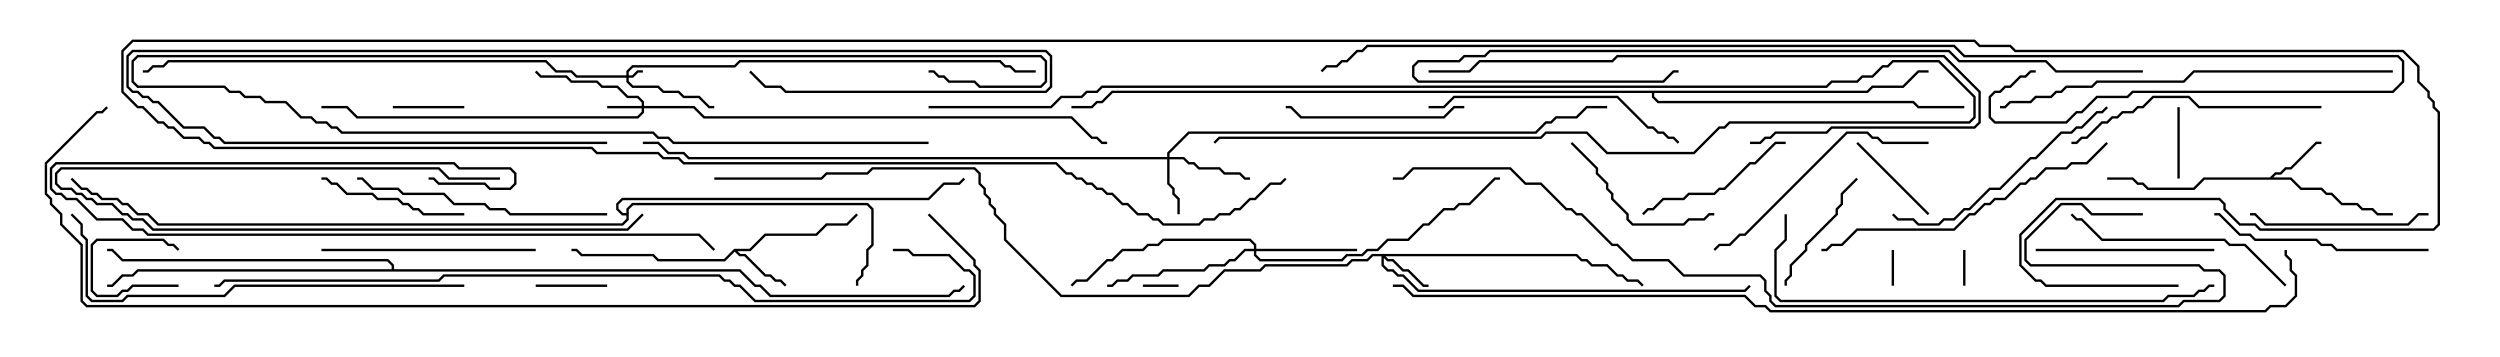 <svg version="1.1" width="105" height="15" xmlns="http://www.w3.org/2000/svg"><path d="M30.836,10.45L31.479,10.45L32.122,9.807L34.265,9.807L34.694,9.379L35.551,9.379L35.965,8.965L36.035,9.035L35.592,9.479L34.735,9.479L34.306,9.907L32.164,9.907L31.521,10.55L30.978,10.55L31.092,10.664L31.306,10.664L32.164,11.521L32.378,11.521L32.592,11.736L32.806,11.736L33.035,11.965L32.965,12.035L32.765,11.836L32.551,11.836L32.336,11.621L32.122,11.621L31.265,10.764L31.051,10.764L30.857,10.571L30.449,10.979L27.622,10.979L27.408,10.764L24.408,10.764L24.194,10.55L24,10.55L24,10.45L24.235,10.45L24.449,10.664L27.449,10.664L27.664,10.879L30.408,10.879z" stroke="none"/><path d="M95.336,7.45L95.551,7.236L95.765,7.236L95.979,7.021L96.194,7.021L97.265,5.95L97.5,5.95L97.5,6.05L97.306,6.05L96.235,7.121L96.021,7.121L95.806,7.336L95.592,7.336L95.478,7.45L96.235,7.45L96.664,7.879L97.521,7.879L97.735,8.093L97.949,8.093L98.378,8.521L99.021,8.521L99.235,8.736L99.664,8.736L99.878,8.95L100.5,8.95L100.5,9.05L99.836,9.05L99.622,8.836L99.194,8.836L98.979,8.621L98.336,8.621L97.908,8.193L97.694,8.193L97.479,7.979L96.622,7.979L96.194,7.55L92.592,7.55L92.164,7.979L90.194,7.979L89.979,7.764L89.765,7.764L89.551,7.55L88.5,7.55L88.5,7.45L89.592,7.45L89.806,7.664L90.021,7.664L90.235,7.879L92.122,7.879L92.551,7.45z" stroke="none"/><path d="M26.307,8.95L26.307,8.765L26.551,8.521L36.449,8.521L36.693,8.765L36.693,10.306L36.479,10.521L36.479,11.164L36.264,11.378L36.264,11.592L36.05,11.806L36.05,12L35.95,12L35.95,11.765L36.164,11.551L36.164,11.336L36.379,11.122L36.379,10.479L36.593,10.265L36.593,8.806L36.408,8.621L26.592,8.621L26.407,8.806L26.407,9.235L26.164,9.479L6.622,9.479L6.194,9.05L5.765,9.05L5.336,8.621L5.122,8.621L4.908,8.407L4.265,8.407L4.051,8.193L3.836,8.193L3.622,7.979L3.408,7.979L2.965,7.535L3.035,7.465L3.449,7.879L3.664,7.879L3.878,8.093L4.092,8.093L4.306,8.307L4.949,8.307L5.164,8.521L5.378,8.521L5.806,8.95L6.235,8.95L6.664,9.379L26.122,9.379L26.307,9.194L26.307,9.05L26.122,9.05L25.879,8.806L25.879,8.551L26.122,8.307L38.979,8.307L39.622,7.664L40.265,7.664L40.465,7.465L40.535,7.535L40.306,7.764L39.664,7.764L39.021,8.407L26.164,8.407L25.979,8.592L25.979,8.765L26.164,8.95z" stroke="none"/><path d="M78.408,3.807L78.622,3.593L79.908,3.593L80.551,2.95L81,2.95L81,3.05L80.592,3.05L79.949,3.693L78.664,3.693L78.449,3.907L69.479,3.907L69.479,4.051L69.664,4.236L80.378,4.236L80.592,4.45L82.5,4.45L82.5,4.55L80.551,4.55L80.336,4.336L69.622,4.336L69.379,4.092L69.379,3.907L46.735,3.907L46.306,4.336L46.092,4.336L45.878,4.55L45,4.55L45,4.45L45.836,4.45L46.051,4.236L46.265,4.236L46.694,3.807z" stroke="none"/><path d="M16.45,11.307L16.45,11.164L16.265,10.979L5.122,10.979L4.694,10.55L4.5,10.55L4.5,10.45L4.735,10.45L5.164,10.879L16.306,10.879L16.55,11.122L16.55,11.307L31.092,11.307L31.735,11.95L31.949,11.95L32.378,12.379L39.836,12.379L40.051,12.164L40.265,12.164L40.465,11.965L40.535,12.035L40.306,12.264L40.092,12.264L39.878,12.479L32.336,12.479L31.908,12.05L31.694,12.05L31.051,11.407L5.806,11.407L5.592,11.621L5.164,11.621L4.735,12.05L4.5,12.05L4.5,11.95L4.694,11.95L5.122,11.521L5.551,11.521L5.765,11.307z" stroke="none"/><path d="M26.307,3.164L26.307,2.979L26.551,2.736L30.836,2.736L31.051,2.521L42.021,2.521L42.235,2.736L42.449,2.736L42.664,2.95L43.5,2.95L43.5,3.05L42.622,3.05L42.408,2.836L42.194,2.836L41.979,2.621L31.092,2.621L30.878,2.836L26.592,2.836L26.407,3.021L26.407,3.164L26.551,3.164L26.765,2.95L27,2.95L27,3.05L26.806,3.05L26.592,3.264L26.407,3.264L26.407,3.408L26.592,3.593L27.664,3.593L27.878,3.807L28.521,3.807L28.735,4.021L29.378,4.021L29.806,4.45L30,4.45L30,4.55L29.765,4.55L29.336,4.121L28.694,4.121L28.479,3.907L27.836,3.907L27.622,3.693L26.551,3.693L26.307,3.449L26.307,3.264L24.194,3.264L23.979,3.05L23.336,3.05L22.908,2.621L7.092,2.621L6.878,2.836L6.449,2.836L6.235,3.05L6,3.05L6,2.95L6.194,2.95L6.408,2.736L6.836,2.736L7.051,2.521L22.949,2.521L23.378,2.95L24.021,2.95L24.235,3.164z" stroke="none"/><path d="M26.95,4.45L26.95,4.306L26.765,4.121L26.336,4.121L25.908,3.693L25.265,3.693L25.051,3.479L23.979,3.479L23.765,3.264L22.694,3.264L22.465,3.035L22.535,2.965L22.735,3.164L23.806,3.164L24.021,3.379L25.092,3.379L25.306,3.593L25.949,3.593L26.378,4.021L26.806,4.021L27.05,4.265L27.05,4.45L29.164,4.45L29.592,4.879L45.021,4.879L45.878,5.736L46.092,5.736L46.306,5.95L46.5,5.95L46.5,6.05L46.265,6.05L46.051,5.836L45.836,5.836L44.979,4.979L29.551,4.979L29.122,4.55L27.05,4.55L27.05,4.735L26.806,4.979L14.979,4.979L14.551,4.55L13.5,4.55L13.5,4.45L14.592,4.45L15.021,4.879L26.765,4.879L26.95,4.694L26.95,4.55L25.5,4.55L25.5,4.45z" stroke="none"/><path d="M66.235,10.664L66.449,10.879L66.664,10.879L66.878,11.093L67.521,11.093L67.949,11.521L68.164,11.521L68.378,11.736L68.806,11.736L69.035,11.965L68.965,12.035L68.765,11.836L68.336,11.836L68.122,11.621L67.908,11.621L67.479,11.193L66.836,11.193L66.622,10.979L66.408,10.979L66.194,10.764L58.192,10.764L58.306,10.879L58.521,10.879L58.949,11.307L59.164,11.307L59.806,11.95L60,11.95L60,12.05L59.765,12.05L59.122,11.407L58.908,11.407L58.479,10.979L58.265,10.979L58.121,10.835L58.121,11.122L58.306,11.307L58.521,11.307L58.735,11.521L58.949,11.521L59.592,12.164L73.265,12.164L73.465,11.965L73.535,12.035L73.306,12.264L59.551,12.264L58.908,11.621L58.694,11.621L58.479,11.407L58.265,11.407L58.021,11.164L58.021,10.764L57.664,10.764L57.449,10.979L56.806,10.979L56.592,11.193L53.164,11.193L52.949,11.407L51.449,11.407L50.806,12.05L50.378,12.05L49.949,12.479L44.551,12.479L42.164,10.092L42.164,9.449L41.736,9.021L41.736,8.806L41.521,8.592L41.521,8.378L41.307,8.164L41.307,7.949L41.093,7.735L41.093,7.306L40.908,7.121L36.664,7.121L36.449,7.336L34.735,7.336L34.521,7.55L30,7.55L30,7.45L34.479,7.45L34.694,7.236L36.408,7.236L36.622,7.021L40.949,7.021L41.193,7.265L41.193,7.694L41.407,7.908L41.407,8.122L41.621,8.336L41.621,8.551L41.836,8.765L41.836,8.979L42.264,9.408L42.264,10.051L44.592,12.379L49.908,12.379L50.336,11.95L50.765,11.95L51.408,11.307L52.908,11.307L53.122,11.093L56.551,11.093L56.765,10.879L57.408,10.879L57.622,10.664z" stroke="none"/><path d="M49.021,6.593L49.021,6.408L49.908,5.521L64.479,5.521L64.908,5.093L65.122,5.093L65.336,4.879L66.194,4.879L66.622,4.45L67.5,4.45L67.5,4.55L66.664,4.55L66.235,4.979L65.378,4.979L65.164,5.193L64.949,5.193L64.521,5.621L49.949,5.621L49.121,6.449L49.121,6.593L49.735,6.593L49.949,6.807L50.164,6.807L50.378,7.021L51.235,7.021L51.449,7.236L52.092,7.236L52.306,7.45L52.5,7.45L52.5,7.55L52.265,7.55L52.051,7.336L51.408,7.336L51.194,7.121L50.336,7.121L50.122,6.907L49.908,6.907L49.694,6.693L49.121,6.693L49.121,7.694L49.336,7.908L49.336,8.122L49.55,8.336L49.55,9L49.45,9L49.45,8.378L49.236,8.164L49.236,7.949L49.021,7.735L49.021,6.693L28.908,6.693L28.694,6.479L28.051,6.479L27.622,6.05L27,6.05L27,5.95L27.664,5.95L28.092,6.379L28.735,6.379L28.949,6.593z" stroke="none"/><path d="M52.664,10.45L52.664,10.306L52.479,10.121L48.878,10.121L48.664,10.336L48.235,10.336L48.021,10.55L47.164,10.55L46.735,10.979L46.521,10.979L45.664,11.836L45.235,11.836L45.035,12.035L44.965,11.965L45.194,11.736L45.622,11.736L46.479,10.879L46.694,10.879L47.122,10.45L47.979,10.45L48.194,10.236L48.622,10.236L48.836,10.021L52.521,10.021L52.764,10.265L52.764,10.45L57,10.45L57,10.55L52.764,10.55L52.764,10.694L52.949,10.879L56.336,10.879L56.551,10.664L57.194,10.664L57.408,10.45L57.836,10.45L58.265,10.021L59.122,10.021L59.765,9.379L59.979,9.379L60.622,8.736L61.051,8.736L61.265,8.521L61.694,8.521L62.765,7.45L63,7.45L63,7.55L62.806,7.55L61.735,8.621L61.306,8.621L61.092,8.836L60.664,8.836L60.021,9.479L59.806,9.479L59.164,10.121L58.306,10.121L57.878,10.55L57.449,10.55L57.235,10.764L56.592,10.764L56.378,10.979L52.908,10.979L52.664,10.735L52.664,10.55L52.306,10.55L51.878,10.979L51.664,10.979L51.449,11.193L50.806,11.193L50.592,11.407L48.878,11.407L48.664,11.621L47.592,11.621L47.378,11.836L46.949,11.836L46.735,12.05L46.5,12.05L46.5,11.95L46.694,11.95L46.908,11.736L47.336,11.736L47.551,11.521L48.622,11.521L48.836,11.307L50.551,11.307L50.765,11.093L51.408,11.093L51.622,10.879L51.836,10.879L52.265,10.45z" stroke="none"/><path d="M49.5,11.95L49.5,12.05L48,12.05L48,11.95z" stroke="none"/><path d="M79.55,12L79.45,12L79.45,10.5L79.55,10.5z" stroke="none"/><path d="M82.45,10.5L82.55,10.5L82.55,12L82.45,12z" stroke="none"/><path d="M7.5,11.95L7.5,12.05L5.592,12.05L5.378,12.264L5.164,12.264L4.949,12.479L4.051,12.479L3.807,12.235L3.807,10.265L4.051,10.021L6.878,10.021L7.092,10.236L7.306,10.236L7.535,10.465L7.465,10.535L7.265,10.336L7.051,10.336L6.836,10.121L4.092,10.121L3.907,10.306L3.907,12.194L4.092,12.379L4.908,12.379L5.122,12.164L5.336,12.164L5.551,11.95z" stroke="none"/><path d="M39,5.95L39,6.05L28.265,6.05L28.051,5.836L27.622,5.836L27.408,5.621L14.336,5.621L14.122,5.407L13.908,5.407L13.694,5.193L13.265,5.193L13.051,4.979L12.622,4.979L11.979,4.336L11.122,4.336L10.908,4.121L10.265,4.121L10.051,3.907L9.622,3.907L9.408,3.693L5.765,3.693L5.521,3.449L5.521,2.551L5.765,2.307L43.735,2.307L43.979,2.551L43.979,3.449L43.735,3.693L41.122,3.693L40.908,3.479L39.836,3.479L39.622,3.264L39.408,3.264L39.194,3.05L39,3.05L39,2.95L39.235,2.95L39.449,3.164L39.664,3.164L39.878,3.379L40.949,3.379L41.164,3.593L43.694,3.593L43.879,3.408L43.879,2.592L43.694,2.407L5.806,2.407L5.621,2.592L5.621,3.408L5.806,3.593L9.449,3.593L9.664,3.807L10.092,3.807L10.306,4.021L10.949,4.021L11.164,4.236L12.021,4.236L12.664,4.879L13.092,4.879L13.306,5.093L13.735,5.093L13.949,5.307L14.164,5.307L14.378,5.521L27.449,5.521L27.664,5.736L28.092,5.736L28.306,5.95z" stroke="none"/><path d="M25.5,11.95L25.5,12.05L22.5,12.05L22.5,11.95z" stroke="none"/><path d="M91.45,4.5L91.55,4.5L91.55,7.5L91.45,7.5z" stroke="none"/><path d="M16.5,4.55L16.5,4.45L19.5,4.45L19.5,4.55z" stroke="none"/><path d="M81.035,8.965L80.965,9.035L77.965,6.035L78.035,5.965z" stroke="none"/><path d="M75.05,12L74.95,12L74.95,11.765L75.164,11.551L75.164,11.122L75.807,10.479L75.807,10.265L77.093,8.979L77.093,8.765L77.307,8.551L77.307,8.122L77.965,7.465L78.035,7.535L77.407,8.164L77.407,8.592L77.193,8.806L77.193,9.021L75.907,10.306L75.907,10.521L75.264,11.164L75.264,11.592L75.05,11.806z" stroke="none"/><path d="M21,7.45L21,7.55L18.836,7.55L18.408,7.121L2.592,7.121L2.407,7.306L2.407,7.694L2.592,7.879L3.021,7.879L3.235,8.093L3.449,8.093L3.664,8.307L3.878,8.307L4.092,8.521L4.735,8.521L5.164,8.95L5.378,8.95L5.592,9.164L6.021,9.164L6.449,9.593L26.336,9.593L26.965,8.965L27.035,9.035L26.378,9.693L6.408,9.693L5.979,9.264L5.551,9.264L5.336,9.05L5.122,9.05L4.694,8.621L4.051,8.621L3.836,8.407L3.622,8.407L3.408,8.193L3.194,8.193L2.979,7.979L2.551,7.979L2.307,7.735L2.307,7.265L2.551,7.021L18.449,7.021L18.878,7.45z" stroke="none"/><path d="M13.5,7.55L13.5,7.45L13.735,7.45L13.949,7.664L14.164,7.664L14.592,8.093L15.664,8.093L15.878,8.307L16.735,8.307L16.949,8.521L17.164,8.521L17.378,8.736L17.592,8.736L17.806,8.95L19.5,8.95L19.5,9.05L17.765,9.05L17.551,8.836L17.336,8.836L17.122,8.621L16.908,8.621L16.694,8.407L15.836,8.407L15.622,8.193L14.551,8.193L14.122,7.764L13.908,7.764L13.694,7.55z" stroke="none"/><path d="M25.5,5.95L25.5,6.05L9.408,6.05L9.194,5.836L8.979,5.836L8.551,5.407L7.694,5.407L6.622,4.336L6.408,4.336L6.194,4.121L5.979,4.121L5.765,3.907L5.551,3.907L5.307,3.664L5.307,2.336L5.551,2.093L43.949,2.093L44.193,2.336L44.193,3.664L43.949,3.907L32.979,3.907L32.765,3.693L32.122,3.693L31.465,3.035L31.535,2.965L32.164,3.593L32.806,3.593L33.021,3.807L43.908,3.807L44.093,3.622L44.093,2.378L43.908,2.193L5.592,2.193L5.407,2.378L5.407,3.622L5.592,3.807L5.806,3.807L6.021,4.021L6.235,4.021L6.449,4.236L6.664,4.236L7.735,5.307L8.592,5.307L9.021,5.736L9.235,5.736L9.449,5.95z" stroke="none"/><path d="M69.035,9.035L68.965,8.965L69.194,8.736L69.408,8.736L69.836,8.307L70.694,8.307L70.908,8.093L71.979,8.093L72.194,7.879L72.408,7.879L73.479,6.807L73.694,6.807L74.551,5.95L75,5.95L75,6.05L74.592,6.05L73.735,6.907L73.521,6.907L72.449,7.979L72.235,7.979L72.021,8.193L70.949,8.193L70.735,8.407L69.878,8.407L69.449,8.836L69.235,8.836z" stroke="none"/><path d="M65.965,6.035L66.035,5.965L67.121,7.051L67.121,7.265L67.55,7.694L67.55,7.908L67.764,8.122L67.764,8.336L68.407,8.979L68.407,9.194L68.592,9.379L70.694,9.379L70.908,9.164L71.551,9.164L71.765,8.95L72,8.95L72,9.05L71.806,9.05L71.592,9.264L70.949,9.264L70.735,9.479L68.551,9.479L68.307,9.235L68.307,9.021L67.664,8.378L67.664,8.164L67.45,7.949L67.45,7.735L67.021,7.306L67.021,7.092z" stroke="none"/><path d="M102,8.95L102,9.05L101.592,9.05L101.164,9.479L95.122,9.479L94.694,9.05L94.5,9.05L94.5,8.95L94.735,8.95L95.164,9.379L101.122,9.379L101.551,8.95z" stroke="none"/><path d="M61.5,4.45L61.5,4.55L61.092,4.55L60.664,4.979L54.622,4.979L54.194,4.55L54,4.55L54,4.45L54.235,4.45L54.664,4.879L60.622,4.879L61.051,4.45z" stroke="none"/><path d="M93,10.45L93,10.55L85.5,10.55L85.5,10.45z" stroke="none"/><path d="M13.5,10.55L13.5,10.45L22.5,10.45L22.5,10.55z" stroke="none"/><path d="M102,10.45L102,10.55L98.122,10.55L97.908,10.336L97.479,10.336L97.265,10.121L94.694,10.121L94.479,9.907L94.051,9.907L93.194,9.05L93,9.05L93,8.95L93.235,8.95L94.092,9.807L94.521,9.807L94.735,10.021L97.306,10.021L97.521,10.236L97.949,10.236L98.164,10.45z" stroke="none"/><path d="M96.035,11.965L95.965,12.035L94.265,10.336L93.622,10.336L93.408,10.121L88.265,10.121L87.408,9.264L87.194,9.264L86.965,9.035L87.035,8.965L87.235,9.164L87.449,9.164L88.306,10.021L93.449,10.021L93.664,10.236L94.306,10.236z" stroke="none"/><path d="M81,5.95L81,6.05L79.051,6.05L78.836,5.836L78.622,5.836L78.408,5.621L77.592,5.621L73.306,9.907L73.092,9.907L72.664,10.336L72.235,10.336L72.035,10.535L71.965,10.465L72.194,10.236L72.622,10.236L73.051,9.807L73.265,9.807L77.551,5.521L78.449,5.521L78.664,5.736L78.878,5.736L79.092,5.95z" stroke="none"/><path d="M88.465,4.465L88.535,4.535L88.306,4.764L88.092,4.764L87.449,5.407L87.235,5.407L87.021,5.621L86.592,5.621L85.521,6.693L85.306,6.693L84.021,7.979L83.592,7.979L82.735,8.836L82.521,8.836L82.092,9.264L81.664,9.264L81.449,9.479L80.551,9.479L80.336,9.264L79.694,9.264L79.465,9.035L79.535,8.965L79.735,9.164L80.378,9.164L80.592,9.379L81.408,9.379L81.622,9.164L82.051,9.164L82.479,8.736L82.694,8.736L83.551,7.879L83.979,7.879L85.265,6.593L85.479,6.593L86.551,5.521L86.979,5.521L87.194,5.307L87.408,5.307L88.051,4.664L88.265,4.664z" stroke="none"/><path d="M97.5,4.45L97.5,4.55L92.336,4.55L91.908,4.121L90.449,4.121L90.021,4.55L89.806,4.55L89.592,4.764L89.164,4.764L88.949,4.979L88.735,4.979L88.521,5.193L88.306,5.193L87.664,5.836L87.449,5.836L87.235,6.05L87,6.05L87,5.95L87.194,5.95L87.408,5.736L87.622,5.736L88.265,5.093L88.479,5.093L88.694,4.879L88.908,4.879L89.122,4.664L89.551,4.664L89.765,4.45L89.979,4.45L90.408,4.021L91.949,4.021L92.378,4.45z" stroke="none"/><path d="M25.5,8.95L25.5,9.05L21.408,9.05L21.194,8.836L20.551,8.836L20.336,8.621L19.051,8.621L18.622,8.193L16.908,8.193L16.694,7.979L15.622,7.979L15.194,7.55L15,7.55L15,7.45L15.235,7.45L15.664,7.879L16.735,7.879L16.949,8.093L18.664,8.093L19.092,8.521L20.378,8.521L20.592,8.736L21.235,8.736L21.449,8.95z" stroke="none"/><path d="M60,4.55L60,4.45L60.622,4.45L61.051,4.021L67.949,4.021L69.235,5.307L69.449,5.307L69.664,5.521L69.878,5.521L70.092,5.736L70.306,5.736L70.535,5.965L70.465,6.035L70.265,5.836L70.051,5.836L69.836,5.621L69.622,5.621L69.408,5.407L69.194,5.407L67.908,4.121L61.092,4.121L60.664,4.55z" stroke="none"/><path d="M39,4.55L39,4.45L44.122,4.45L44.551,4.021L45.408,4.021L45.622,3.807L46.051,3.807L46.265,3.593L76.694,3.593L76.908,3.379L77.979,3.379L78.194,3.164L78.622,3.164L79.051,2.736L79.265,2.736L79.479,2.521L81.449,2.521L82.979,4.051L82.979,4.949L82.735,5.193L72.664,5.193L72.449,5.407L72.235,5.407L71.164,6.479L67.479,6.479L66.622,5.621L64.949,5.621L64.735,5.836L51.235,5.836L51.035,6.035L50.965,5.965L51.194,5.736L64.694,5.736L64.908,5.521L66.664,5.521L67.521,6.379L71.122,6.379L72.194,5.307L72.408,5.307L72.622,5.093L82.694,5.093L82.879,4.908L82.879,4.092L81.408,2.621L79.521,2.621L79.306,2.836L79.092,2.836L78.664,3.264L78.235,3.264L78.021,3.479L76.949,3.479L76.735,3.693L46.306,3.693L46.092,3.907L45.664,3.907L45.449,4.121L44.592,4.121L44.164,4.55z" stroke="none"/><path d="M18,7.55L18,7.45L18.235,7.45L18.449,7.664L20.378,7.664L20.592,7.879L21.408,7.879L21.593,7.694L21.593,7.306L21.408,7.121L19.265,7.121L19.051,6.907L2.378,6.907L2.193,7.092L2.193,7.908L2.378,8.093L2.592,8.093L2.806,8.307L3.235,8.307L4.092,9.164L5.164,9.164L5.592,9.593L6.021,9.593L6.235,9.807L29.378,9.807L30.035,10.465L29.965,10.535L29.336,9.907L6.194,9.907L5.979,9.693L5.551,9.693L5.122,9.264L4.051,9.264L3.194,8.407L2.765,8.407L2.551,8.193L2.336,8.193L2.093,7.949L2.093,7.051L2.336,6.807L19.092,6.807L19.306,7.021L21.449,7.021L21.693,7.265L21.693,7.735L21.449,7.979L20.551,7.979L20.336,7.764L18.408,7.764L18.194,7.55z" stroke="none"/><path d="M88.465,5.965L88.535,6.035L87.664,6.907L87.021,6.907L86.806,7.121L85.949,7.121L85.521,7.55L85.306,7.55L85.092,7.764L84.878,7.764L84.235,8.407L83.806,8.407L83.592,8.621L83.378,8.621L82.949,9.05L82.735,9.05L82.092,9.693L78.021,9.693L77.378,10.336L76.949,10.336L76.735,10.55L76.5,10.55L76.5,10.45L76.694,10.45L76.908,10.236L77.336,10.236L77.979,9.593L82.051,9.593L82.694,8.95L82.908,8.95L83.336,8.521L83.551,8.521L83.765,8.307L84.194,8.307L84.836,7.664L85.051,7.664L85.265,7.45L85.479,7.45L85.908,7.021L86.765,7.021L86.979,6.807L87.622,6.807z" stroke="none"/><path d="M73.5,6.05L73.5,5.95L73.908,5.95L74.122,5.736L74.336,5.736L74.551,5.521L76.694,5.521L76.908,5.307L82.908,5.307L83.093,5.122L83.093,3.878L81.622,2.407L67.949,2.407L67.735,2.621L62.164,2.621L61.735,3.05L60,3.05L60,2.95L61.694,2.95L62.122,2.521L67.694,2.521L67.908,2.307L81.664,2.307L83.193,3.836L83.193,5.164L82.949,5.407L76.949,5.407L76.735,5.621L74.592,5.621L74.378,5.836L74.164,5.836L73.949,6.05z" stroke="none"/><path d="M100.5,2.95L100.5,3.05L92.164,3.05L91.735,3.479L88.092,3.479L87.878,3.693L86.806,3.693L86.592,3.907L86.378,3.907L86.164,4.121L85.521,4.121L85.306,4.336L84.449,4.336L84.235,4.55L84,4.55L84,4.45L84.194,4.45L84.408,4.236L85.265,4.236L85.479,4.021L86.122,4.021L86.336,3.807L86.551,3.807L86.765,3.593L87.836,3.593L88.051,3.379L91.694,3.379L92.122,2.95z" stroke="none"/><path d="M19.5,11.95L19.5,12.05L9.878,12.05L9.449,12.479L5.378,12.479L5.164,12.693L3.836,12.693L3.593,12.449L3.593,10.092L3.379,9.878L3.379,9.449L2.965,9.035L3.035,8.965L3.479,9.408L3.479,9.836L3.693,10.051L3.693,12.408L3.878,12.593L5.122,12.593L5.336,12.379L9.408,12.379L9.836,11.95z" stroke="none"/><path d="M74.95,9L75.05,9L75.05,10.092L74.621,10.521L74.621,12.408L74.806,12.593L90.836,12.593L91.051,12.379L92.122,12.379L92.336,12.164L92.551,12.164L92.765,11.95L93,11.95L93,12.05L92.806,12.05L92.592,12.264L92.378,12.264L92.164,12.479L91.092,12.479L90.878,12.693L74.765,12.693L74.521,12.449L74.521,10.479L74.95,10.051z" stroke="none"/><path d="M90,2.95L90,3.05L86.336,3.05L85.908,2.621L82.265,2.621L81.836,2.193L62.592,2.193L62.378,2.407L61.521,2.407L61.306,2.621L59.592,2.621L59.407,2.806L59.407,3.194L59.592,3.379L69.836,3.379L70.265,2.95L70.5,2.95L70.5,3.05L70.306,3.05L69.878,3.479L59.551,3.479L59.307,3.235L59.307,2.765L59.551,2.521L61.265,2.521L61.479,2.307L62.336,2.307L62.551,2.093L81.878,2.093L82.306,2.521L85.949,2.521L86.378,2.95z" stroke="none"/><path d="M9,12.05L9,11.95L9.194,11.95L9.408,11.736L18.408,11.736L18.622,11.521L30.235,11.521L30.449,11.736L30.664,11.736L30.878,11.95L31.092,11.95L31.735,12.593L40.694,12.593L40.879,12.408L40.879,11.592L40.694,11.407L40.479,11.407L39.836,10.764L38.336,10.764L38.122,10.55L37.5,10.55L37.5,10.45L38.164,10.45L38.378,10.664L39.878,10.664L40.521,11.307L40.735,11.307L40.979,11.551L40.979,12.449L40.735,12.693L31.694,12.693L31.051,12.05L30.836,12.05L30.622,11.836L30.408,11.836L30.194,11.621L18.664,11.621L18.449,11.836L9.449,11.836L9.235,12.05z" stroke="none"/><path d="M85.5,2.95L85.5,3.05L85.306,3.05L85.092,3.264L84.878,3.264L84.449,3.693L84.235,3.693L84.021,3.907L83.806,3.907L83.621,4.092L83.621,4.908L83.806,5.093L86.765,5.093L87.194,4.664L87.408,4.664L88.051,4.021L89.336,4.021L89.551,3.807L100.479,3.807L100.879,3.408L100.879,2.592L100.694,2.407L82.479,2.407L82.051,1.979L57.449,1.979L57.235,2.193L57.021,2.193L56.592,2.621L56.378,2.621L56.164,2.836L55.735,2.836L55.535,3.035L55.465,2.965L55.694,2.736L56.122,2.736L56.336,2.521L56.551,2.521L56.979,2.093L57.194,2.093L57.408,1.879L82.092,1.879L82.521,2.307L100.735,2.307L100.979,2.551L100.979,3.449L100.521,3.907L89.592,3.907L89.378,4.121L88.092,4.121L87.449,4.764L87.235,4.764L86.806,5.193L83.765,5.193L83.521,4.949L83.521,4.051L83.765,3.807L83.979,3.807L84.194,3.593L84.408,3.593L84.836,3.164L85.051,3.164L85.265,2.95z" stroke="none"/><path d="M90,8.95L90,9.05L87.836,9.05L87.408,8.621L86.592,8.621L85.121,10.092L85.121,10.908L85.306,11.093L92.378,11.093L92.592,11.307L93.235,11.307L93.479,11.551L93.479,12.449L93.235,12.693L91.735,12.693L91.521,12.907L74.551,12.907L74.307,12.664L74.307,12.449L74.093,12.235L74.093,11.806L73.908,11.621L70.694,11.621L70.051,10.979L68.551,10.979L67.908,10.336L67.694,10.336L66.408,9.05L66.194,9.05L65.979,8.836L65.765,8.836L64.694,7.764L64.051,7.764L63.408,7.121L59.378,7.121L58.949,7.55L58.5,7.55L58.5,7.45L58.908,7.45L59.336,7.021L63.449,7.021L64.092,7.664L64.735,7.664L65.806,8.736L66.021,8.736L66.235,8.95L66.449,8.95L67.735,10.236L67.949,10.236L68.592,10.879L70.092,10.879L70.735,11.521L73.949,11.521L74.193,11.765L74.193,12.194L74.407,12.408L74.407,12.622L74.592,12.807L91.479,12.807L91.694,12.593L93.194,12.593L93.379,12.408L93.379,11.592L93.194,11.407L92.551,11.407L92.336,11.193L85.265,11.193L85.021,10.949L85.021,10.051L86.551,8.521L87.449,8.521L87.878,8.95z" stroke="none"/><path d="M38.965,9.035L39.035,8.965L40.979,10.908L40.979,11.122L41.193,11.336L41.193,12.664L40.949,12.907L3.622,12.907L3.379,12.664L3.379,10.306L2.521,9.449L2.521,9.021L2.093,8.592L2.093,8.378L1.879,8.164L1.879,6.836L4.051,4.664L4.265,4.664L4.465,4.465L4.535,4.535L4.306,4.764L4.092,4.764L1.979,6.878L1.979,8.122L2.193,8.336L2.193,8.551L2.621,8.979L2.621,9.408L3.479,10.265L3.479,12.622L3.664,12.807L40.908,12.807L41.093,12.622L41.093,11.378L40.879,11.164L40.879,10.949z" stroke="none"/><path d="M58.5,12.05L58.5,11.95L58.949,11.95L59.378,12.379L73.306,12.379L73.735,12.807L74.164,12.807L74.378,13.021L95.122,13.021L95.336,12.807L95.979,12.807L96.379,12.408L96.379,11.592L96.164,11.378L96.164,10.949L95.95,10.735L95.95,10.5L96.05,10.5L96.05,10.694L96.264,10.908L96.264,11.336L96.479,11.551L96.479,12.449L96.021,12.907L95.378,12.907L95.164,13.121L74.336,13.121L74.122,12.907L73.694,12.907L73.265,12.479L59.336,12.479L58.908,12.05z" stroke="none"/><path d="M91.5,11.95L91.5,12.05L85.908,12.05L85.694,11.836L85.479,11.836L84.807,11.164L84.807,9.836L86.336,8.307L93.235,8.307L93.479,8.551L93.479,8.765L94.092,9.379L94.735,9.379L94.949,9.593L102.194,9.593L102.379,9.408L102.379,4.735L102.164,4.521L102.164,4.306L101.95,4.092L101.95,3.878L101.521,3.449L101.521,2.806L100.908,2.193L84.622,2.193L84.408,1.979L83.122,1.979L82.908,1.764L5.592,1.764L5.193,2.164L5.193,3.836L5.806,4.45L6.021,4.45L6.664,5.093L6.878,5.093L7.092,5.307L7.306,5.307L7.735,5.736L8.378,5.736L8.592,5.95L8.806,5.95L9.021,6.164L24.878,6.164L25.092,6.379L27.664,6.379L27.878,6.593L28.521,6.593L28.735,6.807L44.378,6.807L44.806,7.236L45.021,7.236L45.235,7.45L45.449,7.45L45.664,7.664L45.878,7.664L46.092,7.879L46.306,7.879L46.521,8.093L46.735,8.093L47.164,8.521L47.378,8.521L47.806,8.95L48.235,8.95L48.449,9.164L48.664,9.164L48.878,9.379L50.336,9.379L50.551,9.164L50.979,9.164L51.194,8.95L51.622,8.95L51.836,8.736L52.051,8.736L52.479,8.307L52.694,8.307L53.336,7.664L53.765,7.664L53.965,7.465L54.035,7.535L53.806,7.764L53.378,7.764L52.735,8.407L52.521,8.407L52.092,8.836L51.878,8.836L51.664,9.05L51.235,9.05L51.021,9.264L50.592,9.264L50.378,9.479L48.836,9.479L48.622,9.264L48.408,9.264L48.194,9.05L47.765,9.05L47.336,8.621L47.122,8.621L46.694,8.193L46.479,8.193L46.265,7.979L46.051,7.979L45.836,7.764L45.622,7.764L45.408,7.55L45.194,7.55L44.979,7.336L44.765,7.336L44.336,6.907L28.694,6.907L28.479,6.693L27.836,6.693L27.622,6.479L25.051,6.479L24.836,6.264L8.979,6.264L8.765,6.05L8.551,6.05L8.336,5.836L7.694,5.836L7.265,5.407L7.051,5.407L6.836,5.193L6.622,5.193L5.979,4.55L5.765,4.55L5.093,3.878L5.093,2.122L5.551,1.664L82.949,1.664L83.164,1.879L84.449,1.879L84.664,2.093L100.949,2.093L101.621,2.765L101.621,3.408L102.05,3.836L102.05,4.051L102.264,4.265L102.264,4.479L102.479,4.694L102.479,9.449L102.235,9.693L94.908,9.693L94.694,9.479L94.051,9.479L93.379,8.806L93.379,8.592L93.194,8.407L86.378,8.407L84.907,9.878L84.907,11.122L85.521,11.736L85.735,11.736L85.949,11.95z" stroke="none"/></svg>